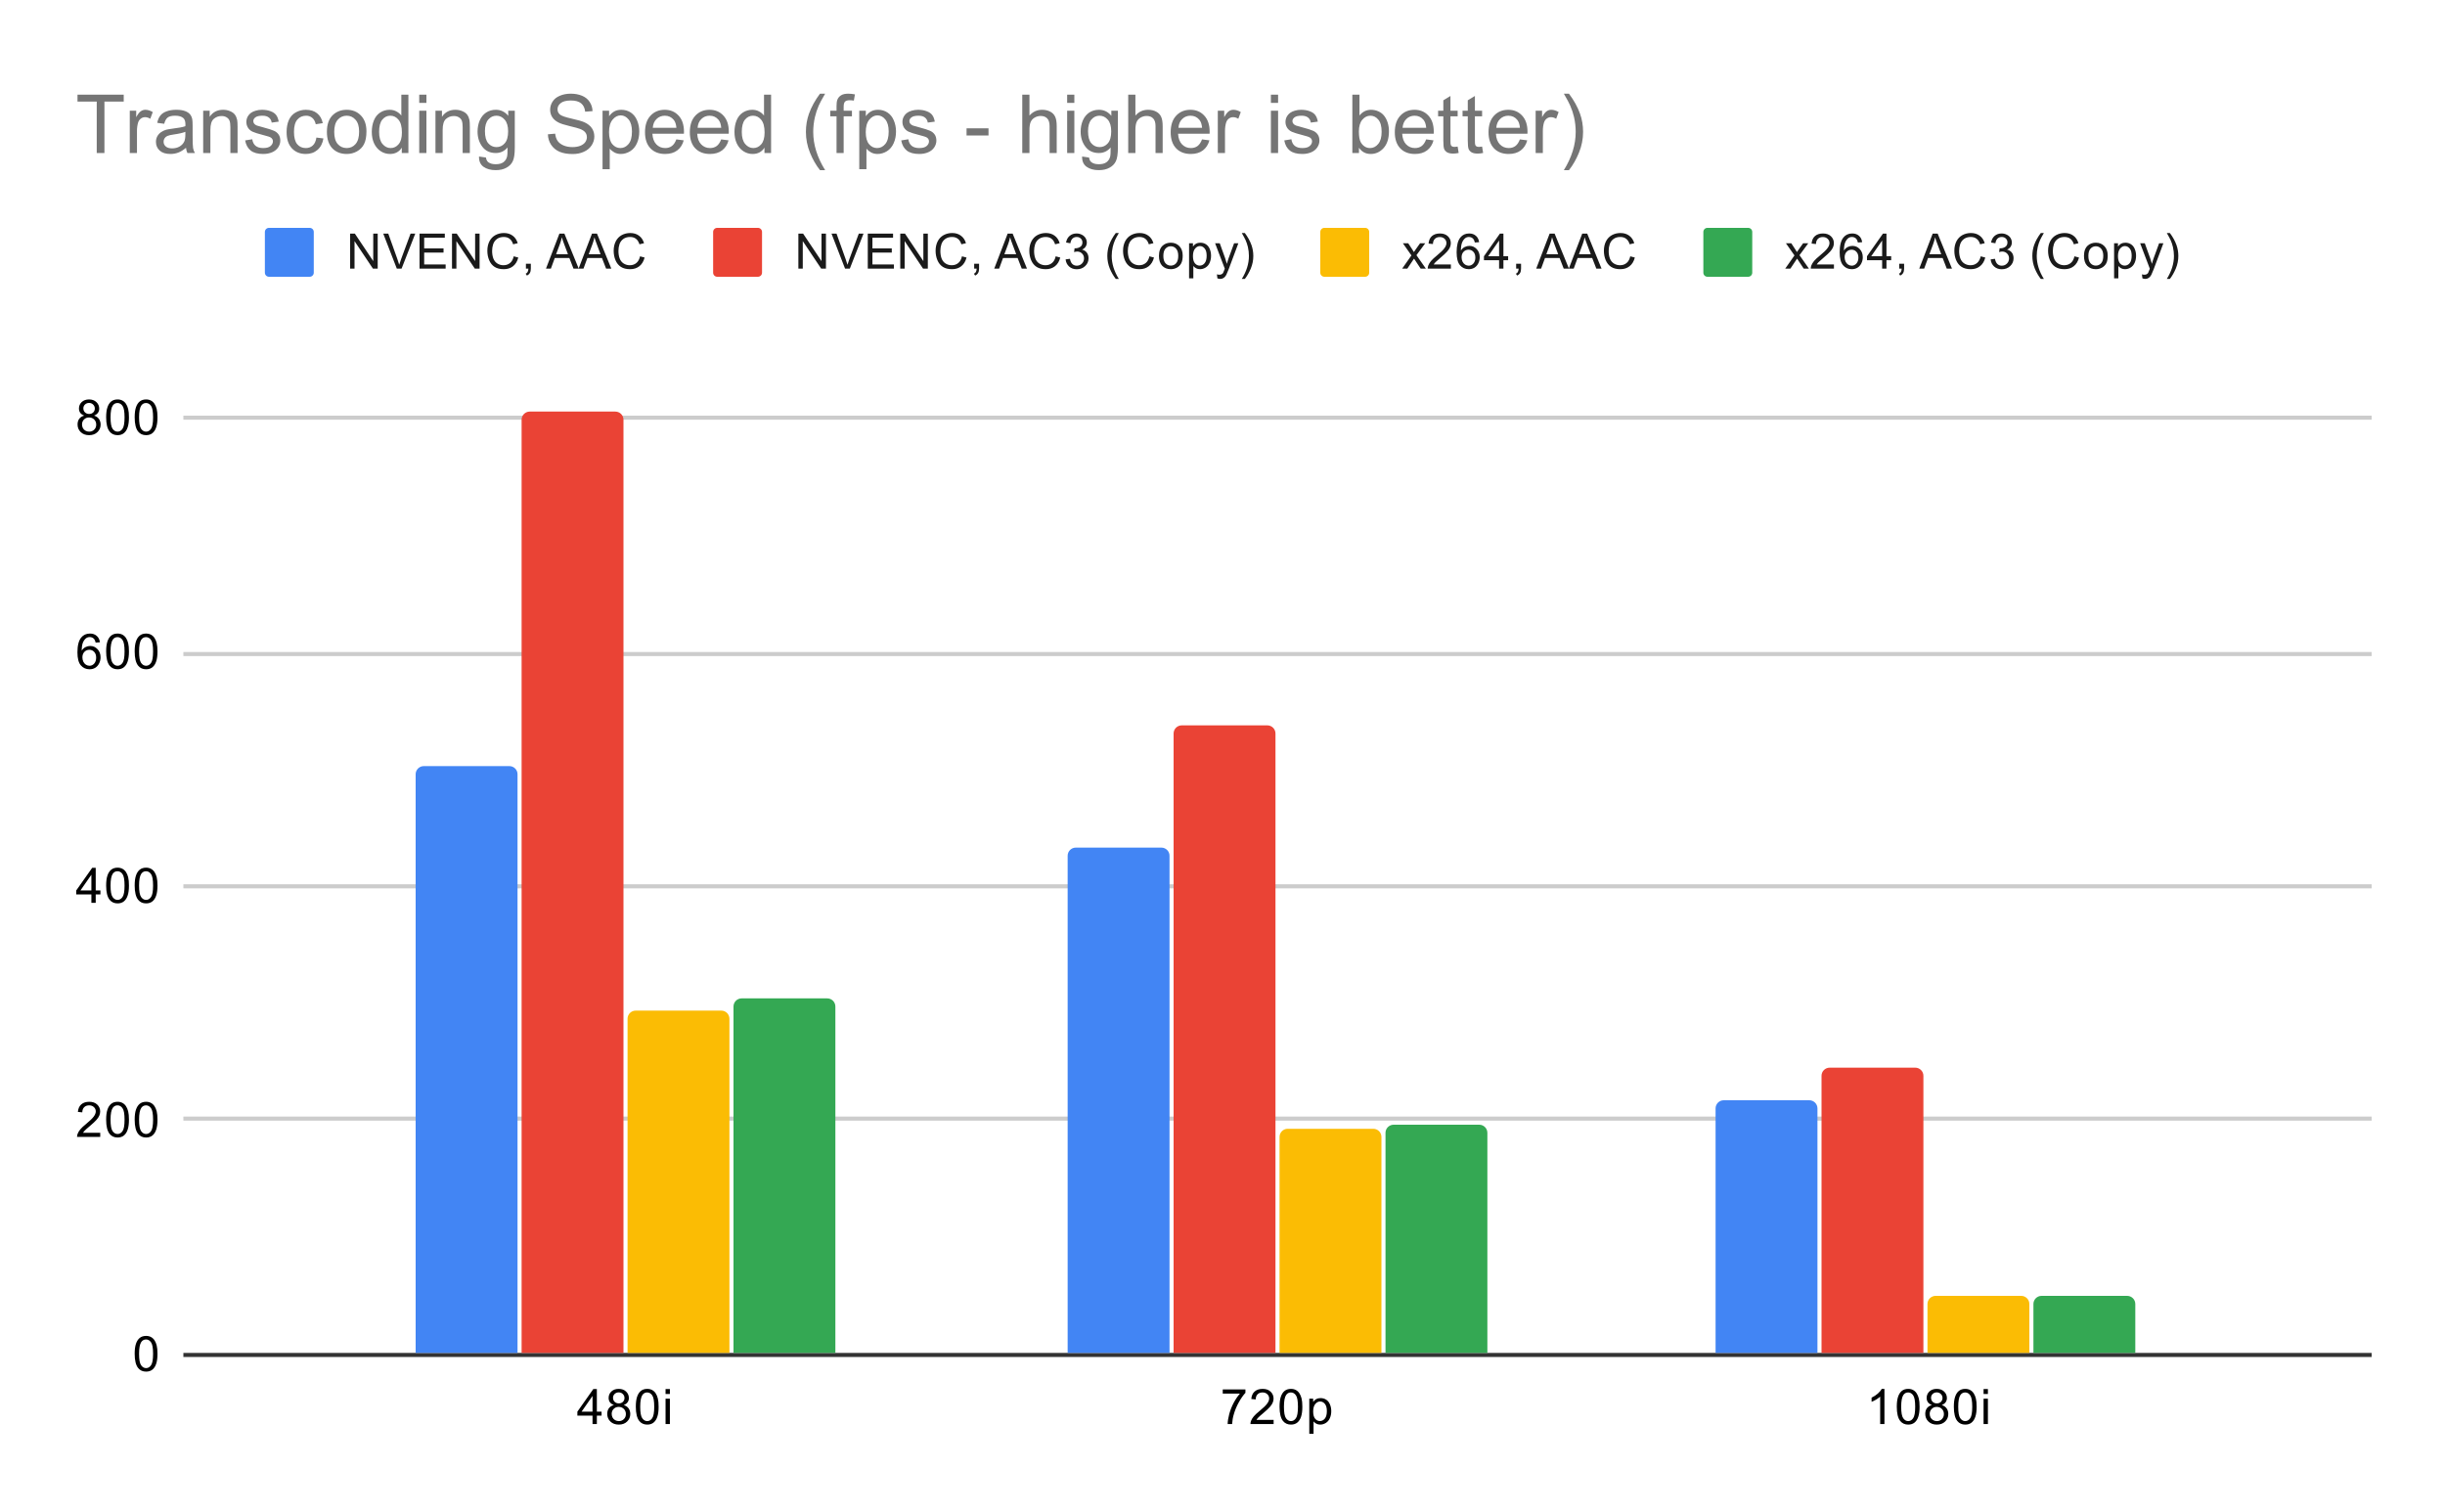 <svg version="1.1" viewBox="0.0 0.0 600.0 371.0" fill="none" stroke="none" stroke-linecap="square" stroke-miterlimit="10" width="600" height="371" xmlns:xlink="http://www.w3.org/1999/xlink" xmlns="http://www.w3.org/2000/svg"><path fill="#ffffff" d="M0 0L600.0 0L600.0 371.0L0 371.0L0 0Z" fill-rule="nonzero"/><path stroke="#333333" stroke-width="1.0" stroke-linecap="butt" d="M45.5 332.5L581.5 332.5" fill-rule="nonzero"/><path stroke="#cccccc" stroke-width="1.0" stroke-linecap="butt" d="M45.5 274.5L581.5 274.5" fill-rule="nonzero"/><path stroke="#cccccc" stroke-width="1.0" stroke-linecap="butt" d="M45.5 217.5L581.5 217.5" fill-rule="nonzero"/><path stroke="#cccccc" stroke-width="1.0" stroke-linecap="butt" d="M45.5 160.5L581.5 160.5" fill-rule="nonzero"/><path stroke="#cccccc" stroke-width="1.0" stroke-linecap="butt" d="M45.5 102.5L581.5 102.5" fill-rule="nonzero"/><clipPath id="id_0"><path d="M45.55 88.283L581.45 88.283L581.45 332.45L45.55 332.45L45.55 88.283Z" clip-rule="nonzero"/></clipPath><path stroke="#000000" stroke-width="0.0" stroke-linecap="butt" stroke-opacity="0.0" clip-path="url(#id_0)" d="M127.0 332.0L102.0 332.0L102.0 190.0C102.0 188.895 102.895 188.0 104.0 188.0L125.0 188.0C126.105 188.0 127.0 188.895 127.0 190.0Z" fill-rule="nonzero"/><path fill="#4285f4" clip-path="url(#id_0)" d="M127.0 332.0L102.0 332.0L102.0 190.0C102.0 188.895 102.895 188.0 104.0 188.0L125.0 188.0C126.105 188.0 127.0 188.895 127.0 190.0Z" fill-rule="nonzero"/><path stroke="#000000" stroke-width="0.0" stroke-linecap="butt" stroke-opacity="0.0" clip-path="url(#id_0)" d="M287.0 332.0L262.0 332.0L262.0 210.0C262.0 208.895 262.895 208.0 264.0 208.0L285.0 208.0C286.105 208.0 287.0 208.895 287.0 210.0Z" fill-rule="nonzero"/><path fill="#4285f4" clip-path="url(#id_0)" d="M287.0 332.0L262.0 332.0L262.0 210.0C262.0 208.895 262.895 208.0 264.0 208.0L285.0 208.0C286.105 208.0 287.0 208.895 287.0 210.0Z" fill-rule="nonzero"/><path stroke="#000000" stroke-width="0.0" stroke-linecap="butt" stroke-opacity="0.0" clip-path="url(#id_0)" d="M446.0 332.0L421.0 332.0L421.0 272.0C421.0 270.895 421.895 270.0 423.0 270.0L444.0 270.0C445.105 270.0 446.0 270.895 446.0 272.0Z" fill-rule="nonzero"/><path fill="#4285f4" clip-path="url(#id_0)" d="M446.0 332.0L421.0 332.0L421.0 272.0C421.0 270.895 421.895 270.0 423.0 270.0L444.0 270.0C445.105 270.0 446.0 270.895 446.0 272.0Z" fill-rule="nonzero"/><path stroke="#000000" stroke-width="0.0" stroke-linecap="butt" stroke-opacity="0.0" clip-path="url(#id_0)" d="M153.0 332.0L128.0 332.0L128.0 103.0C128.0 101.895 128.895 101.0 130.0 101.0L151.0 101.0C152.105 101.0 153.0 101.895 153.0 103.0Z" fill-rule="nonzero"/><path fill="#ea4335" clip-path="url(#id_0)" d="M153.0 332.0L128.0 332.0L128.0 103.0C128.0 101.895 128.895 101.0 130.0 101.0L151.0 101.0C152.105 101.0 153.0 101.895 153.0 103.0Z" fill-rule="nonzero"/><path stroke="#000000" stroke-width="0.0" stroke-linecap="butt" stroke-opacity="0.0" clip-path="url(#id_0)" d="M313.0 332.0L288.0 332.0L288.0 180.0C288.0 178.895 288.895 178.0 290.0 178.0L311.0 178.0C312.105 178.0 313.0 178.895 313.0 180.0Z" fill-rule="nonzero"/><path fill="#ea4335" clip-path="url(#id_0)" d="M313.0 332.0L288.0 332.0L288.0 180.0C288.0 178.895 288.895 178.0 290.0 178.0L311.0 178.0C312.105 178.0 313.0 178.895 313.0 180.0Z" fill-rule="nonzero"/><path stroke="#000000" stroke-width="0.0" stroke-linecap="butt" stroke-opacity="0.0" clip-path="url(#id_0)" d="M472.0 332.0L447.0 332.0L447.0 264.0C447.0 262.895 447.895 262.0 449.0 262.0L470.0 262.0C471.105 262.0 472.0 262.895 472.0 264.0Z" fill-rule="nonzero"/><path fill="#ea4335" clip-path="url(#id_0)" d="M472.0 332.0L447.0 332.0L447.0 264.0C447.0 262.895 447.895 262.0 449.0 262.0L470.0 262.0C471.105 262.0 472.0 262.895 472.0 264.0Z" fill-rule="nonzero"/><path stroke="#000000" stroke-width="0.0" stroke-linecap="butt" stroke-opacity="0.0" clip-path="url(#id_0)" d="M179.0 332.0L154.0 332.0L154.0 250.0C154.0 248.895 154.895 248.0 156.0 248.0L177.0 248.0C178.105 248.0 179.0 248.895 179.0 250.0Z" fill-rule="nonzero"/><path fill="#fbbc04" clip-path="url(#id_0)" d="M179.0 332.0L154.0 332.0L154.0 250.0C154.0 248.895 154.895 248.0 156.0 248.0L177.0 248.0C178.105 248.0 179.0 248.895 179.0 250.0Z" fill-rule="nonzero"/><path stroke="#000000" stroke-width="0.0" stroke-linecap="butt" stroke-opacity="0.0" clip-path="url(#id_0)" d="M339.0 332.0L314.0 332.0L314.0 279.0C314.0 277.895 314.895 277.0 316.0 277.0L337.0 277.0C338.105 277.0 339.0 277.895 339.0 279.0Z" fill-rule="nonzero"/><path fill="#fbbc04" clip-path="url(#id_0)" d="M339.0 332.0L314.0 332.0L314.0 279.0C314.0 277.895 314.895 277.0 316.0 277.0L337.0 277.0C338.105 277.0 339.0 277.895 339.0 279.0Z" fill-rule="nonzero"/><path stroke="#000000" stroke-width="0.0" stroke-linecap="butt" stroke-opacity="0.0" clip-path="url(#id_0)" d="M498.0 332.0L473.0 332.0L473.0 320.0C473.0 318.895 473.895 318.0 475.0 318.0L496.0 318.0C497.105 318.0 498.0 318.895 498.0 320.0Z" fill-rule="nonzero"/><path fill="#fbbc04" clip-path="url(#id_0)" d="M498.0 332.0L473.0 332.0L473.0 320.0C473.0 318.895 473.895 318.0 475.0 318.0L496.0 318.0C497.105 318.0 498.0 318.895 498.0 320.0Z" fill-rule="nonzero"/><path stroke="#000000" stroke-width="0.0" stroke-linecap="butt" stroke-opacity="0.0" clip-path="url(#id_0)" d="M205.0 332.0L180.0 332.0L180.0 247.0C180.0 245.895 180.895 245.0 182.0 245.0L203.0 245.0C204.105 245.0 205.0 245.895 205.0 247.0Z" fill-rule="nonzero"/><path fill="#34a853" clip-path="url(#id_0)" d="M205.0 332.0L180.0 332.0L180.0 247.0C180.0 245.895 180.895 245.0 182.0 245.0L203.0 245.0C204.105 245.0 205.0 245.895 205.0 247.0Z" fill-rule="nonzero"/><path stroke="#000000" stroke-width="0.0" stroke-linecap="butt" stroke-opacity="0.0" clip-path="url(#id_0)" d="M365.0 332.0L340.0 332.0L340.0 278.0C340.0 276.895 340.895 276.0 342.0 276.0L363.0 276.0C364.105 276.0 365.0 276.895 365.0 278.0Z" fill-rule="nonzero"/><path fill="#34a853" clip-path="url(#id_0)" d="M365.0 332.0L340.0 332.0L340.0 278.0C340.0 276.895 340.895 276.0 342.0 276.0L363.0 276.0C364.105 276.0 365.0 276.895 365.0 278.0Z" fill-rule="nonzero"/><path stroke="#000000" stroke-width="0.0" stroke-linecap="butt" stroke-opacity="0.0" clip-path="url(#id_0)" d="M524.0 332.0L499.0 332.0L499.0 320.0C499.0 318.895 499.895 318.0 501.0 318.0L522.0 318.0C523.105 318.0 524.0 318.895 524.0 320.0Z" fill-rule="nonzero"/><path fill="#34a853" clip-path="url(#id_0)" d="M524.0 332.0L499.0 332.0L499.0 320.0C499.0 318.895 499.895 318.0 501.0 318.0L522.0 318.0C523.105 318.0 524.0 318.895 524.0 320.0Z" fill-rule="nonzero"/><path fill="#000000" d="M33.05 332.216Q33.05 330.684 33.362 329.762Q33.675 328.825 34.284 328.325Q34.909 327.825 35.847 327.825Q36.534 327.825 37.05 328.106Q37.581 328.387 37.925 328.919Q38.269 329.434 38.456 330.184Q38.644 330.934 38.644 332.216Q38.644 333.731 38.331 334.653Q38.034 335.575 37.409 336.091Q36.8 336.591 35.847 336.591Q34.612 336.591 33.894 335.7Q33.05 334.637 33.05 332.216ZM34.128 332.216Q34.128 334.325 34.628 335.028Q35.128 335.731 35.847 335.731Q36.581 335.731 37.066 335.028Q37.566 334.325 37.566 332.216Q37.566 330.091 37.066 329.403Q36.581 328.7 35.831 328.7Q35.112 328.7 34.675 329.309Q34.128 330.091 34.128 332.216Z" fill-rule="nonzero"/><path fill="#000000" d="M24.597 277.983L24.597 278.999L18.909 278.999Q18.909 278.624 19.034 278.265Q19.253 277.687 19.722 277.124Q20.206 276.562 21.113 275.827Q22.519 274.671 23.003 273.999Q23.503 273.327 23.503 272.733Q23.503 272.108 23.05 271.687Q22.597 271.249 21.878 271.249Q21.113 271.249 20.659 271.702Q20.206 272.155 20.191 272.968L19.113 272.858Q19.222 271.64 19.941 271.015Q20.675 270.374 21.909 270.374Q23.144 270.374 23.863 271.062Q24.581 271.749 24.581 272.765Q24.581 273.28 24.363 273.78Q24.159 274.265 23.659 274.827Q23.175 275.374 22.05 276.327Q21.097 277.124 20.816 277.421Q20.55 277.702 20.378 277.983L24.597 277.983ZM26.05 274.765Q26.05 273.233 26.363 272.312Q26.675 271.374 27.284 270.874Q27.909 270.374 28.847 270.374Q29.534 270.374 30.05 270.655Q30.581 270.937 30.925 271.468Q31.269 271.983 31.456 272.733Q31.644 273.483 31.644 274.765Q31.644 276.28 31.331 277.202Q31.034 278.124 30.409 278.64Q29.8 279.14 28.847 279.14Q27.613 279.14 26.894 278.249Q26.05 277.187 26.05 274.765ZM27.128 274.765Q27.128 276.874 27.628 277.577Q28.128 278.28 28.847 278.28Q29.581 278.28 30.066 277.577Q30.566 276.874 30.566 274.765Q30.566 272.64 30.066 271.952Q29.581 271.249 28.831 271.249Q28.113 271.249 27.675 271.858Q27.128 272.64 27.128 274.765ZM33.05 274.765Q33.05 273.233 33.362 272.312Q33.675 271.374 34.284 270.874Q34.909 270.374 35.847 270.374Q36.534 270.374 37.05 270.655Q37.581 270.937 37.925 271.468Q38.269 271.983 38.456 272.733Q38.644 273.483 38.644 274.765Q38.644 276.28 38.331 277.202Q38.034 278.124 37.409 278.64Q36.8 279.14 35.847 279.14Q34.612 279.14 33.894 278.249Q33.05 277.187 33.05 274.765ZM34.128 274.765Q34.128 276.874 34.628 277.577Q35.128 278.28 35.847 278.28Q36.581 278.28 37.066 277.577Q37.566 276.874 37.566 274.765Q37.566 272.64 37.066 271.952Q36.581 271.249 35.831 271.249Q35.112 271.249 34.675 271.858Q34.128 272.64 34.128 274.765Z" fill-rule="nonzero"/><path fill="#000000" d="M22.425 221.548L22.425 219.486L18.706 219.486L18.706 218.517L22.628 212.954L23.488 212.954L23.488 218.517L24.644 218.517L24.644 219.486L23.488 219.486L23.488 221.548L22.425 221.548ZM22.425 218.517L22.425 214.657L19.738 218.517L22.425 218.517ZM26.05 217.314Q26.05 215.782 26.363 214.861Q26.675 213.923 27.284 213.423Q27.909 212.923 28.847 212.923Q29.534 212.923 30.05 213.204Q30.581 213.486 30.925 214.017Q31.269 214.532 31.456 215.282Q31.644 216.032 31.644 217.314Q31.644 218.829 31.331 219.751Q31.034 220.673 30.409 221.189Q29.8 221.689 28.847 221.689Q27.613 221.689 26.894 220.798Q26.05 219.736 26.05 217.314ZM27.128 217.314Q27.128 219.423 27.628 220.126Q28.128 220.829 28.847 220.829Q29.581 220.829 30.066 220.126Q30.566 219.423 30.566 217.314Q30.566 215.189 30.066 214.501Q29.581 213.798 28.831 213.798Q28.113 213.798 27.675 214.407Q27.128 215.189 27.128 217.314ZM33.05 217.314Q33.05 215.782 33.362 214.861Q33.675 213.923 34.284 213.423Q34.909 212.923 35.847 212.923Q36.534 212.923 37.05 213.204Q37.581 213.486 37.925 214.017Q38.269 214.532 38.456 215.282Q38.644 216.032 38.644 217.314Q38.644 218.829 38.331 219.751Q38.034 220.673 37.409 221.189Q36.8 221.689 35.847 221.689Q34.612 221.689 33.894 220.798Q33.05 219.736 33.05 217.314ZM34.128 217.314Q34.128 219.423 34.628 220.126Q35.128 220.829 35.847 220.829Q36.581 220.829 37.066 220.126Q37.566 219.423 37.566 217.314Q37.566 215.189 37.066 214.501Q36.581 213.798 35.831 213.798Q35.112 213.798 34.675 214.407Q34.128 215.189 34.128 217.314Z" fill-rule="nonzero"/><path fill="#000000" d="M24.519 157.613L23.472 157.691Q23.331 157.066 23.081 156.785Q22.644 156.331 22.019 156.331Q21.519 156.331 21.128 156.613Q20.644 156.988 20.347 157.691Q20.066 158.378 20.05 159.66Q20.425 159.081 20.972 158.8Q21.534 158.519 22.144 158.519Q23.191 158.519 23.925 159.3Q24.675 160.081 24.675 161.3Q24.675 162.113 24.316 162.816Q23.972 163.503 23.363 163.878Q22.753 164.238 21.988 164.238Q20.659 164.238 19.831 163.269Q19.003 162.3 19.003 160.081Q19.003 157.581 19.925 156.456Q20.722 155.472 22.081 155.472Q23.097 155.472 23.738 156.05Q24.394 156.613 24.519 157.613ZM20.222 161.316Q20.222 161.863 20.441 162.363Q20.675 162.847 21.081 163.113Q21.503 163.378 21.972 163.378Q22.628 163.378 23.113 162.847Q23.597 162.3 23.597 161.378Q23.597 160.488 23.113 159.972Q22.644 159.456 21.925 159.456Q21.206 159.456 20.706 159.972Q20.222 160.488 20.222 161.316ZM26.05 159.863Q26.05 158.331 26.363 157.41Q26.675 156.472 27.284 155.972Q27.909 155.472 28.847 155.472Q29.534 155.472 30.05 155.753Q30.581 156.035 30.925 156.566Q31.269 157.081 31.456 157.831Q31.644 158.581 31.644 159.863Q31.644 161.378 31.331 162.3Q31.034 163.222 30.409 163.738Q29.8 164.238 28.847 164.238Q27.613 164.238 26.894 163.347Q26.05 162.285 26.05 159.863ZM27.128 159.863Q27.128 161.972 27.628 162.675Q28.128 163.378 28.847 163.378Q29.581 163.378 30.066 162.675Q30.566 161.972 30.566 159.863Q30.566 157.738 30.066 157.05Q29.581 156.347 28.831 156.347Q28.113 156.347 27.675 156.956Q27.128 157.738 27.128 159.863ZM33.05 159.863Q33.05 158.331 33.362 157.41Q33.675 156.472 34.284 155.972Q34.909 155.472 35.847 155.472Q36.534 155.472 37.05 155.753Q37.581 156.035 37.925 156.566Q38.269 157.081 38.456 157.831Q38.644 158.581 38.644 159.863Q38.644 161.378 38.331 162.3Q38.034 163.222 37.409 163.738Q36.8 164.238 35.847 164.238Q34.612 164.238 33.894 163.347Q33.05 162.285 33.05 159.863ZM34.128 159.863Q34.128 161.972 34.628 162.675Q35.128 163.378 35.847 163.378Q36.581 163.378 37.066 162.675Q37.566 161.972 37.566 159.863Q37.566 157.738 37.066 157.05Q36.581 156.347 35.831 156.347Q35.112 156.347 34.675 156.956Q34.128 157.738 34.128 159.863Z" fill-rule="nonzero"/><path fill="#000000" d="M20.675 101.99Q20.019 101.74 19.691 101.302Q19.378 100.849 19.378 100.24Q19.378 99.302 20.05 98.662Q20.738 98.021 21.847 98.021Q22.972 98.021 23.659 98.677Q24.347 99.334 24.347 100.271Q24.347 100.865 24.034 101.302Q23.722 101.74 23.081 101.99Q23.878 102.24 24.284 102.818Q24.691 103.396 24.691 104.193Q24.691 105.287 23.909 106.037Q23.144 106.787 21.863 106.787Q20.597 106.787 19.816 106.037Q19.034 105.287 19.034 104.162Q19.034 103.318 19.456 102.755Q19.894 102.193 20.675 101.99ZM20.456 100.193Q20.456 100.802 20.847 101.193Q21.253 101.584 21.878 101.584Q22.488 101.584 22.878 101.209Q23.269 100.818 23.269 100.255Q23.269 99.677 22.863 99.287Q22.456 98.88 21.863 98.88Q21.253 98.88 20.847 99.271Q20.456 99.662 20.456 100.193ZM20.128 104.162Q20.128 104.615 20.331 105.037Q20.55 105.459 20.972 105.693Q21.394 105.927 21.878 105.927Q22.628 105.927 23.113 105.443Q23.613 104.959 23.613 104.209Q23.613 103.443 23.113 102.943Q22.613 102.443 21.847 102.443Q21.097 102.443 20.613 102.943Q20.128 103.427 20.128 104.162ZM26.05 102.412Q26.05 100.88 26.363 99.959Q26.675 99.021 27.284 98.521Q27.909 98.021 28.847 98.021Q29.534 98.021 30.05 98.302Q30.581 98.584 30.925 99.115Q31.269 99.63 31.456 100.38Q31.644 101.13 31.644 102.412Q31.644 103.927 31.331 104.849Q31.034 105.771 30.409 106.287Q29.8 106.787 28.847 106.787Q27.613 106.787 26.894 105.896Q26.05 104.834 26.05 102.412ZM27.128 102.412Q27.128 104.521 27.628 105.224Q28.128 105.927 28.847 105.927Q29.581 105.927 30.066 105.224Q30.566 104.521 30.566 102.412Q30.566 100.287 30.066 99.599Q29.581 98.896 28.831 98.896Q28.113 98.896 27.675 99.505Q27.128 100.287 27.128 102.412ZM33.05 102.412Q33.05 100.88 33.362 99.959Q33.675 99.021 34.284 98.521Q34.909 98.021 35.847 98.021Q36.534 98.021 37.05 98.302Q37.581 98.584 37.925 99.115Q38.269 99.63 38.456 100.38Q38.644 101.13 38.644 102.412Q38.644 103.927 38.331 104.849Q38.034 105.771 37.409 106.287Q36.8 106.787 35.847 106.787Q34.612 106.787 33.894 105.896Q33.05 104.834 33.05 102.412ZM34.128 102.412Q34.128 104.521 34.628 105.224Q35.128 105.927 35.847 105.927Q36.581 105.927 37.066 105.224Q37.566 104.521 37.566 102.412Q37.566 100.287 37.066 99.599Q36.581 98.896 35.831 98.896Q35.112 98.896 34.675 99.505Q34.128 100.287 34.128 102.412Z" fill-rule="nonzero"/><path fill="#000000" d="M145.405 349.45L145.405 347.387L141.686 347.387L141.686 346.419L145.608 340.856L146.467 340.856L146.467 346.419L147.624 346.419L147.624 347.387L146.467 347.387L146.467 349.45L145.405 349.45ZM145.405 346.419L145.405 342.559L142.717 346.419L145.405 346.419ZM150.655 344.794Q149.999 344.544 149.67 344.106Q149.358 343.653 149.358 343.044Q149.358 342.106 150.03 341.466Q150.717 340.825 151.827 340.825Q152.952 340.825 153.639 341.481Q154.327 342.137 154.327 343.075Q154.327 343.669 154.014 344.106Q153.702 344.544 153.061 344.794Q153.858 345.044 154.264 345.622Q154.67 346.2 154.67 346.997Q154.67 348.091 153.889 348.841Q153.124 349.591 151.842 349.591Q150.577 349.591 149.795 348.841Q149.014 348.091 149.014 346.966Q149.014 346.122 149.436 345.559Q149.874 344.997 150.655 344.794ZM150.436 342.997Q150.436 343.606 150.827 343.997Q151.233 344.387 151.858 344.387Q152.467 344.387 152.858 344.012Q153.249 343.622 153.249 343.059Q153.249 342.481 152.842 342.091Q152.436 341.684 151.842 341.684Q151.233 341.684 150.827 342.075Q150.436 342.466 150.436 342.997ZM150.108 346.966Q150.108 347.419 150.311 347.841Q150.53 348.262 150.952 348.497Q151.374 348.731 151.858 348.731Q152.608 348.731 153.092 348.247Q153.592 347.762 153.592 347.012Q153.592 346.247 153.092 345.747Q152.592 345.247 151.827 345.247Q151.077 345.247 150.592 345.747Q150.108 346.231 150.108 346.966ZM156.03 345.216Q156.03 343.684 156.342 342.762Q156.655 341.825 157.264 341.325Q157.889 340.825 158.827 340.825Q159.514 340.825 160.03 341.106Q160.561 341.387 160.905 341.919Q161.249 342.434 161.436 343.184Q161.624 343.934 161.624 345.216Q161.624 346.731 161.311 347.653Q161.014 348.575 160.389 349.091Q159.78 349.591 158.827 349.591Q157.592 349.591 156.874 348.7Q156.03 347.637 156.03 345.216ZM157.108 345.216Q157.108 347.325 157.608 348.028Q158.108 348.731 158.827 348.731Q159.561 348.731 160.045 348.028Q160.545 347.325 160.545 345.216Q160.545 343.091 160.045 342.403Q159.561 341.7 158.811 341.7Q158.092 341.7 157.655 342.309Q157.108 343.091 157.108 345.216ZM163.327 342.075L163.327 340.856L164.389 340.856L164.389 342.075L163.327 342.075ZM163.327 349.45L163.327 343.231L164.389 343.231L164.389 349.45L163.327 349.45Z" fill-rule="nonzero"/><path fill="#000000" d="M300.062 341.981L300.062 340.966L305.625 340.966L305.625 341.794Q304.812 342.669 304.0 344.122Q303.203 345.559 302.766 347.091Q302.438 348.169 302.359 349.45L301.266 349.45Q301.281 348.434 301.656 346.997Q302.047 345.559 302.75 344.231Q303.469 342.903 304.281 341.981L300.062 341.981ZM312.547 348.434L312.547 349.45L306.859 349.45Q306.859 349.075 306.984 348.716Q307.203 348.137 307.672 347.575Q308.156 347.012 309.062 346.278Q310.469 345.122 310.953 344.45Q311.453 343.778 311.453 343.184Q311.453 342.559 311.0 342.137Q310.547 341.7 309.828 341.7Q309.062 341.7 308.609 342.153Q308.156 342.606 308.141 343.419L307.062 343.309Q307.172 342.091 307.891 341.466Q308.625 340.825 309.859 340.825Q311.094 340.825 311.812 341.512Q312.531 342.2 312.531 343.216Q312.531 343.731 312.312 344.231Q312.109 344.716 311.609 345.278Q311.125 345.825 310.0 346.778Q309.047 347.575 308.766 347.872Q308.5 348.153 308.328 348.434L312.547 348.434ZM314.0 345.216Q314.0 343.684 314.312 342.762Q314.625 341.825 315.234 341.325Q315.859 340.825 316.797 340.825Q317.484 340.825 318.0 341.106Q318.531 341.387 318.875 341.919Q319.219 342.434 319.406 343.184Q319.594 343.934 319.594 345.216Q319.594 346.731 319.281 347.653Q318.984 348.575 318.359 349.091Q317.75 349.591 316.797 349.591Q315.562 349.591 314.844 348.7Q314.0 347.637 314.0 345.216ZM315.078 345.216Q315.078 347.325 315.578 348.028Q316.078 348.731 316.797 348.731Q317.531 348.731 318.016 348.028Q318.516 347.325 318.516 345.216Q318.516 343.091 318.016 342.403Q317.531 341.7 316.781 341.7Q316.062 341.7 315.625 342.309Q315.078 343.091 315.078 345.216ZM321.297 351.841L321.297 343.231L322.25 343.231L322.25 344.028Q322.594 343.559 323.016 343.325Q323.453 343.091 324.062 343.091Q324.859 343.091 325.469 343.497Q326.078 343.903 326.375 344.653Q326.688 345.403 326.688 346.294Q326.688 347.247 326.344 348.012Q326.016 348.778 325.359 349.184Q324.703 349.591 323.984 349.591Q323.453 349.591 323.031 349.372Q322.609 349.137 322.344 348.809L322.344 351.841L321.297 351.841ZM322.25 346.372Q322.25 347.575 322.734 348.153Q323.219 348.716 323.906 348.716Q324.609 348.716 325.109 348.122Q325.609 347.528 325.609 346.278Q325.609 345.091 325.125 344.512Q324.641 343.919 323.953 343.919Q323.281 343.919 322.766 344.544Q322.25 345.169 322.25 346.372Z" fill-rule="nonzero"/><path fill="#000000" d="M462.439 349.45L461.392 349.45L461.392 342.731Q461.001 343.091 460.376 343.466Q459.767 343.825 459.283 343.997L459.283 342.981Q460.158 342.559 460.814 341.981Q461.486 341.387 461.767 340.825L462.439 340.825L462.439 349.45ZM465.47 345.216Q465.47 343.684 465.783 342.762Q466.095 341.825 466.705 341.325Q467.33 340.825 468.267 340.825Q468.955 340.825 469.47 341.106Q470.001 341.387 470.345 341.919Q470.689 342.434 470.876 343.184Q471.064 343.934 471.064 345.216Q471.064 346.731 470.751 347.653Q470.455 348.575 469.83 349.091Q469.22 349.591 468.267 349.591Q467.033 349.591 466.314 348.7Q465.47 347.637 465.47 345.216ZM466.548 345.216Q466.548 347.325 467.048 348.028Q467.548 348.731 468.267 348.731Q469.001 348.731 469.486 348.028Q469.986 347.325 469.986 345.216Q469.986 343.091 469.486 342.403Q469.001 341.7 468.251 341.7Q467.533 341.7 467.095 342.309Q466.548 343.091 466.548 345.216ZM474.095 344.794Q473.439 344.544 473.111 344.106Q472.798 343.653 472.798 343.044Q472.798 342.106 473.47 341.466Q474.158 340.825 475.267 340.825Q476.392 340.825 477.08 341.481Q477.767 342.137 477.767 343.075Q477.767 343.669 477.455 344.106Q477.142 344.544 476.501 344.794Q477.298 345.044 477.705 345.622Q478.111 346.2 478.111 346.997Q478.111 348.091 477.33 348.841Q476.564 349.591 475.283 349.591Q474.017 349.591 473.236 348.841Q472.455 348.091 472.455 346.966Q472.455 346.122 472.876 345.559Q473.314 344.997 474.095 344.794ZM473.876 342.997Q473.876 343.606 474.267 343.997Q474.673 344.387 475.298 344.387Q475.908 344.387 476.298 344.012Q476.689 343.622 476.689 343.059Q476.689 342.481 476.283 342.091Q475.876 341.684 475.283 341.684Q474.673 341.684 474.267 342.075Q473.876 342.466 473.876 342.997ZM473.548 346.966Q473.548 347.419 473.751 347.841Q473.97 348.262 474.392 348.497Q474.814 348.731 475.298 348.731Q476.048 348.731 476.533 348.247Q477.033 347.762 477.033 347.012Q477.033 346.247 476.533 345.747Q476.033 345.247 475.267 345.247Q474.517 345.247 474.033 345.747Q473.548 346.231 473.548 346.966ZM479.47 345.216Q479.47 343.684 479.783 342.762Q480.095 341.825 480.705 341.325Q481.33 340.825 482.267 340.825Q482.955 340.825 483.47 341.106Q484.001 341.387 484.345 341.919Q484.689 342.434 484.876 343.184Q485.064 343.934 485.064 345.216Q485.064 346.731 484.751 347.653Q484.455 348.575 483.83 349.091Q483.22 349.591 482.267 349.591Q481.033 349.591 480.314 348.7Q479.47 347.637 479.47 345.216ZM480.548 345.216Q480.548 347.325 481.048 348.028Q481.548 348.731 482.267 348.731Q483.001 348.731 483.486 348.028Q483.986 347.325 483.986 345.216Q483.986 343.091 483.486 342.403Q483.001 341.7 482.251 341.7Q481.533 341.7 481.095 342.309Q480.548 343.091 480.548 345.216ZM486.767 342.075L486.767 340.856L487.83 340.856L487.83 342.075L486.767 342.075ZM486.767 349.45L486.767 343.231L487.83 343.231L487.83 349.45L486.767 349.45Z" fill-rule="nonzero"/><path fill="#4285f4" d="M65.0 56.917C65.0 56.364 65.448 55.917 66.0 55.917L76.0 55.917C76.552 55.917 77.0 56.364 77.0 56.917L77.0 66.917C77.0 67.469 76.552 67.917 76.0 67.917L66.0 67.917C65.448 67.917 65.0 67.469 65.0 66.917Z" fill-rule="nonzero"/><path fill="#1a1a1a" d="M85.922 65.917L85.922 57.323L87.078 57.323L91.594 64.073L91.594 57.323L92.688 57.323L92.688 65.917L91.516 65.917L87.0 59.167L87.0 65.917L85.922 65.917ZM97.375 65.917L94.047 57.323L95.281 57.323L97.516 63.573Q97.781 64.323 97.969 64.979Q98.172 64.276 98.438 63.573L100.75 57.323L101.906 57.323L98.547 65.917L97.375 65.917ZM102.953 65.917L102.953 57.323L109.156 57.323L109.156 58.339L104.094 58.339L104.094 60.964L108.844 60.964L108.844 61.979L104.094 61.979L104.094 64.901L109.359 64.901L109.359 65.917L102.953 65.917ZM110.922 65.917L110.922 57.323L112.078 57.323L116.594 64.073L116.594 57.323L117.688 57.323L117.688 65.917L116.516 65.917L112.0 59.167L112.0 65.917L110.922 65.917ZM126.062 62.901L127.188 63.198Q126.828 64.589 125.906 65.323Q124.984 66.057 123.641 66.057Q122.25 66.057 121.375 65.495Q120.5 64.932 120.047 63.87Q119.594 62.792 119.594 61.557Q119.594 60.214 120.109 59.214Q120.625 58.214 121.562 57.698Q122.516 57.182 123.656 57.182Q124.938 57.182 125.812 57.839Q126.703 58.495 127.047 59.682L125.922 59.948Q125.625 59.01 125.047 58.589Q124.484 58.151 123.625 58.151Q122.641 58.151 121.969 58.635Q121.312 59.104 121.031 59.901Q120.766 60.698 120.766 61.557Q120.766 62.651 121.078 63.464Q121.406 64.276 122.078 64.682Q122.75 65.089 123.547 65.089Q124.5 65.089 125.156 64.542Q125.828 63.995 126.062 62.901ZM129.062 65.917L129.062 64.714L130.266 64.714L130.266 65.917Q130.266 66.573 130.031 66.979Q129.797 67.401 129.297 67.62L129.0 67.167Q129.328 67.026 129.484 66.729Q129.641 66.448 129.672 65.917L129.062 65.917ZM133.984 65.917L137.281 57.323L138.5 57.323L142.016 65.917L140.734 65.917L139.719 63.307L136.141 63.307L135.188 65.917L133.984 65.917ZM136.469 62.385L139.375 62.385L138.484 60.01Q138.062 58.932 137.875 58.229Q137.703 59.057 137.406 59.87L136.469 62.385ZM141.984 65.917L145.281 57.323L146.5 57.323L150.016 65.917L148.734 65.917L147.719 63.307L144.141 63.307L143.188 65.917L141.984 65.917ZM144.469 62.385L147.375 62.385L146.484 60.01Q146.062 58.932 145.875 58.229Q145.703 59.057 145.406 59.87L144.469 62.385ZM157.062 62.901L158.188 63.198Q157.828 64.589 156.906 65.323Q155.984 66.057 154.641 66.057Q153.25 66.057 152.375 65.495Q151.5 64.932 151.047 63.87Q150.594 62.792 150.594 61.557Q150.594 60.214 151.109 59.214Q151.625 58.214 152.562 57.698Q153.516 57.182 154.656 57.182Q155.938 57.182 156.812 57.839Q157.703 58.495 158.047 59.682L156.922 59.948Q156.625 59.01 156.047 58.589Q155.484 58.151 154.625 58.151Q153.641 58.151 152.969 58.635Q152.312 59.104 152.031 59.901Q151.766 60.698 151.766 61.557Q151.766 62.651 152.078 63.464Q152.406 64.276 153.078 64.682Q153.75 65.089 154.547 65.089Q155.5 65.089 156.156 64.542Q156.828 63.995 157.062 62.901Z" fill-rule="nonzero"/><path fill="#ea4335" d="M175.0 56.917C175.0 56.364 175.448 55.917 176.0 55.917L186.0 55.917C186.552 55.917 187.0 56.364 187.0 56.917L187.0 66.917C187.0 67.469 186.552 67.917 186.0 67.917L176.0 67.917C175.448 67.917 175.0 67.469 175.0 66.917Z" fill-rule="nonzero"/><path fill="#1a1a1a" d="M195.922 65.917L195.922 57.323L197.078 57.323L201.594 64.073L201.594 57.323L202.688 57.323L202.688 65.917L201.516 65.917L197.0 59.167L197.0 65.917L195.922 65.917ZM207.375 65.917L204.047 57.323L205.281 57.323L207.516 63.573Q207.781 64.323 207.969 64.979Q208.172 64.276 208.438 63.573L210.75 57.323L211.906 57.323L208.547 65.917L207.375 65.917ZM212.953 65.917L212.953 57.323L219.156 57.323L219.156 58.339L214.094 58.339L214.094 60.964L218.844 60.964L218.844 61.979L214.094 61.979L214.094 64.901L219.359 64.901L219.359 65.917L212.953 65.917ZM220.922 65.917L220.922 57.323L222.078 57.323L226.594 64.073L226.594 57.323L227.688 57.323L227.688 65.917L226.516 65.917L222.0 59.167L222.0 65.917L220.922 65.917ZM236.062 62.901L237.188 63.198Q236.828 64.589 235.906 65.323Q234.984 66.057 233.641 66.057Q232.25 66.057 231.375 65.495Q230.5 64.932 230.047 63.87Q229.594 62.792 229.594 61.557Q229.594 60.214 230.109 59.214Q230.625 58.214 231.562 57.698Q232.516 57.182 233.656 57.182Q234.938 57.182 235.812 57.839Q236.703 58.495 237.047 59.682L235.922 59.948Q235.625 59.01 235.047 58.589Q234.484 58.151 233.625 58.151Q232.641 58.151 231.969 58.635Q231.312 59.104 231.031 59.901Q230.766 60.698 230.766 61.557Q230.766 62.651 231.078 63.464Q231.406 64.276 232.078 64.682Q232.75 65.089 233.547 65.089Q234.5 65.089 235.156 64.542Q235.828 63.995 236.062 62.901ZM239.062 65.917L239.062 64.714L240.266 64.714L240.266 65.917Q240.266 66.573 240.031 66.979Q239.797 67.401 239.297 67.62L239.0 67.167Q239.328 67.026 239.484 66.729Q239.641 66.448 239.672 65.917L239.062 65.917ZM243.984 65.917L247.281 57.323L248.5 57.323L252.016 65.917L250.734 65.917L249.719 63.307L246.141 63.307L245.188 65.917L243.984 65.917ZM246.469 62.385L249.375 62.385L248.484 60.01Q248.062 58.932 247.875 58.229Q247.703 59.057 247.406 59.87L246.469 62.385ZM259.062 62.901L260.188 63.198Q259.828 64.589 258.906 65.323Q257.984 66.057 256.641 66.057Q255.25 66.057 254.375 65.495Q253.5 64.932 253.047 63.87Q252.594 62.792 252.594 61.557Q252.594 60.214 253.109 59.214Q253.625 58.214 254.562 57.698Q255.516 57.182 256.656 57.182Q257.938 57.182 258.812 57.839Q259.703 58.495 260.047 59.682L258.922 59.948Q258.625 59.01 258.047 58.589Q257.484 58.151 256.625 58.151Q255.641 58.151 254.969 58.635Q254.312 59.104 254.031 59.901Q253.766 60.698 253.766 61.557Q253.766 62.651 254.078 63.464Q254.406 64.276 255.078 64.682Q255.75 65.089 256.547 65.089Q257.5 65.089 258.156 64.542Q258.828 63.995 259.062 62.901ZM261.5 63.651L262.562 63.51Q262.734 64.401 263.172 64.807Q263.609 65.198 264.234 65.198Q264.984 65.198 265.5 64.682Q266.016 64.167 266.016 63.401Q266.016 62.682 265.531 62.214Q265.062 61.729 264.328 61.729Q264.031 61.729 263.578 61.854L263.703 60.917Q263.812 60.932 263.875 60.932Q264.547 60.932 265.078 60.589Q265.625 60.229 265.625 59.495Q265.625 58.917 265.234 58.542Q264.844 58.151 264.219 58.151Q263.609 58.151 263.188 58.542Q262.781 58.932 262.672 59.698L261.609 59.51Q261.797 58.464 262.484 57.885Q263.172 57.292 264.188 57.292Q264.891 57.292 265.484 57.604Q266.078 57.901 266.391 58.417Q266.703 58.932 266.703 59.526Q266.703 60.073 266.406 60.542Q266.109 60.995 265.531 61.26Q266.281 61.432 266.703 61.995Q267.125 62.542 267.125 63.385Q267.125 64.51 266.297 65.292Q265.484 66.073 264.234 66.073Q263.109 66.073 262.359 65.401Q261.609 64.714 261.5 63.651ZM273.812 68.448Q272.938 67.339 272.328 65.87Q271.734 64.385 271.734 62.807Q271.734 61.417 272.172 60.135Q272.703 58.651 273.812 57.182L274.562 57.182Q273.859 58.401 273.625 58.917Q273.266 59.729 273.062 60.604Q272.812 61.698 272.812 62.807Q272.812 65.635 274.562 68.448L273.812 68.448ZM282.062 62.901L283.188 63.198Q282.828 64.589 281.906 65.323Q280.984 66.057 279.641 66.057Q278.25 66.057 277.375 65.495Q276.5 64.932 276.047 63.87Q275.594 62.792 275.594 61.557Q275.594 60.214 276.109 59.214Q276.625 58.214 277.562 57.698Q278.516 57.182 279.656 57.182Q280.938 57.182 281.812 57.839Q282.703 58.495 283.047 59.682L281.922 59.948Q281.625 59.01 281.047 58.589Q280.484 58.151 279.625 58.151Q278.641 58.151 277.969 58.635Q277.312 59.104 277.031 59.901Q276.766 60.698 276.766 61.557Q276.766 62.651 277.078 63.464Q277.406 64.276 278.078 64.682Q278.75 65.089 279.547 65.089Q280.5 65.089 281.156 64.542Q281.828 63.995 282.062 62.901ZM284.406 62.807Q284.406 61.073 285.359 60.245Q286.156 59.557 287.312 59.557Q288.594 59.557 289.406 60.401Q290.234 61.229 290.234 62.714Q290.234 63.917 289.875 64.604Q289.516 65.292 288.812 65.682Q288.125 66.057 287.312 66.057Q286.016 66.057 285.203 65.229Q284.406 64.385 284.406 62.807ZM285.484 62.807Q285.484 63.995 286.0 64.589Q286.531 65.182 287.312 65.182Q288.109 65.182 288.625 64.589Q289.141 63.995 289.141 62.776Q289.141 61.62 288.609 61.026Q288.094 60.432 287.312 60.432Q286.531 60.432 286.0 61.026Q285.484 61.604 285.484 62.807ZM291.797 68.307L291.797 59.698L292.75 59.698L292.75 60.495Q293.094 60.026 293.516 59.792Q293.953 59.557 294.562 59.557Q295.359 59.557 295.969 59.964Q296.578 60.37 296.875 61.12Q297.188 61.87 297.188 62.76Q297.188 63.714 296.844 64.479Q296.516 65.245 295.859 65.651Q295.203 66.057 294.484 66.057Q293.953 66.057 293.531 65.839Q293.109 65.604 292.844 65.276L292.844 68.307L291.797 68.307ZM292.75 62.839Q292.75 64.042 293.234 64.62Q293.719 65.182 294.406 65.182Q295.109 65.182 295.609 64.589Q296.109 63.995 296.109 62.745Q296.109 61.557 295.625 60.979Q295.141 60.385 294.453 60.385Q293.781 60.385 293.266 61.01Q292.75 61.635 292.75 62.839ZM298.75 68.307L298.625 67.323Q298.969 67.417 299.234 67.417Q299.578 67.417 299.781 67.292Q300.0 67.182 300.141 66.979Q300.234 66.807 300.469 66.182Q300.484 66.104 300.562 65.932L298.188 59.698L299.328 59.698L300.625 63.292Q300.875 63.979 301.078 64.745Q301.266 64.01 301.516 63.323L302.844 59.698L303.891 59.698L301.531 66.026Q301.141 67.042 300.938 67.432Q300.656 67.964 300.281 68.198Q299.922 68.448 299.422 68.448Q299.125 68.448 298.75 68.307ZM305.484 68.448L304.734 68.448Q306.484 65.635 306.484 62.807Q306.484 61.714 306.234 60.62Q306.031 59.745 305.672 58.932Q305.438 58.417 304.734 57.182L305.484 57.182Q306.578 58.651 307.109 60.135Q307.562 61.417 307.562 62.807Q307.562 64.385 306.953 65.87Q306.344 67.339 305.484 68.448Z" fill-rule="nonzero"/><path fill="#fbbc04" d="M324.0 56.917C324.0 56.364 324.448 55.917 325.0 55.917L335.0 55.917C335.552 55.917 336.0 56.364 336.0 56.917L336.0 66.917C336.0 67.469 335.552 67.917 335.0 67.917L325.0 67.917C324.448 67.917 324.0 67.469 324.0 66.917Z" fill-rule="nonzero"/><path fill="#1a1a1a" d="M344.094 65.917L346.359 62.682L344.266 59.698L345.578 59.698L346.531 61.151Q346.797 61.573 346.969 61.854Q347.219 61.464 347.438 61.167L348.484 59.698L349.75 59.698L347.594 62.62L349.906 65.917L348.625 65.917L347.344 63.979L347.0 63.464L345.359 65.917L344.094 65.917ZM356.047 64.901L356.047 65.917L350.359 65.917Q350.359 65.542 350.484 65.182Q350.703 64.604 351.172 64.042Q351.656 63.479 352.562 62.745Q353.969 61.589 354.453 60.917Q354.953 60.245 354.953 59.651Q354.953 59.026 354.5 58.604Q354.047 58.167 353.328 58.167Q352.562 58.167 352.109 58.62Q351.656 59.073 351.641 59.885L350.562 59.776Q350.672 58.557 351.391 57.932Q352.125 57.292 353.359 57.292Q354.594 57.292 355.312 57.979Q356.031 58.667 356.031 59.682Q356.031 60.198 355.812 60.698Q355.609 61.182 355.109 61.745Q354.625 62.292 353.5 63.245Q352.547 64.042 352.266 64.339Q352.0 64.62 351.828 64.901L356.047 64.901ZM362.969 59.432L361.922 59.51Q361.781 58.885 361.531 58.604Q361.094 58.151 360.469 58.151Q359.969 58.151 359.578 58.432Q359.094 58.807 358.797 59.51Q358.516 60.198 358.5 61.479Q358.875 60.901 359.422 60.62Q359.984 60.339 360.594 60.339Q361.641 60.339 362.375 61.12Q363.125 61.901 363.125 63.12Q363.125 63.932 362.766 64.635Q362.422 65.323 361.812 65.698Q361.203 66.057 360.438 66.057Q359.109 66.057 358.281 65.089Q357.453 64.12 357.453 61.901Q357.453 59.401 358.375 58.276Q359.172 57.292 360.531 57.292Q361.547 57.292 362.188 57.87Q362.844 58.432 362.969 59.432ZM358.672 63.135Q358.672 63.682 358.891 64.182Q359.125 64.667 359.531 64.932Q359.953 65.198 360.422 65.198Q361.078 65.198 361.562 64.667Q362.047 64.12 362.047 63.198Q362.047 62.307 361.562 61.792Q361.094 61.276 360.375 61.276Q359.656 61.276 359.156 61.792Q358.672 62.307 358.672 63.135ZM367.875 65.917L367.875 63.854L364.156 63.854L364.156 62.885L368.078 57.323L368.938 57.323L368.938 62.885L370.094 62.885L370.094 63.854L368.938 63.854L368.938 65.917L367.875 65.917ZM367.875 62.885L367.875 59.026L365.188 62.885L367.875 62.885ZM372.062 65.917L372.062 64.714L373.266 64.714L373.266 65.917Q373.266 66.573 373.031 66.979Q372.797 67.401 372.297 67.62L372.0 67.167Q372.328 67.026 372.484 66.729Q372.641 66.448 372.672 65.917L372.062 65.917ZM376.984 65.917L380.281 57.323L381.5 57.323L385.016 65.917L383.734 65.917L382.719 63.307L379.141 63.307L378.188 65.917L376.984 65.917ZM379.469 62.385L382.375 62.385L381.484 60.01Q381.062 58.932 380.875 58.229Q380.703 59.057 380.406 59.87L379.469 62.385ZM384.984 65.917L388.281 57.323L389.5 57.323L393.016 65.917L391.734 65.917L390.719 63.307L387.141 63.307L386.188 65.917L384.984 65.917ZM387.469 62.385L390.375 62.385L389.484 60.01Q389.062 58.932 388.875 58.229Q388.703 59.057 388.406 59.87L387.469 62.385ZM400.062 62.901L401.188 63.198Q400.828 64.589 399.906 65.323Q398.984 66.057 397.641 66.057Q396.25 66.057 395.375 65.495Q394.5 64.932 394.047 63.87Q393.594 62.792 393.594 61.557Q393.594 60.214 394.109 59.214Q394.625 58.214 395.562 57.698Q396.516 57.182 397.656 57.182Q398.938 57.182 399.812 57.839Q400.703 58.495 401.047 59.682L399.922 59.948Q399.625 59.01 399.047 58.589Q398.484 58.151 397.625 58.151Q396.641 58.151 395.969 58.635Q395.312 59.104 395.031 59.901Q394.766 60.698 394.766 61.557Q394.766 62.651 395.078 63.464Q395.406 64.276 396.078 64.682Q396.75 65.089 397.547 65.089Q398.5 65.089 399.156 64.542Q399.828 63.995 400.062 62.901Z" fill-rule="nonzero"/><path fill="#34a853" d="M418.0 56.917C418.0 56.364 418.448 55.917 419.0 55.917L429.0 55.917C429.552 55.917 430.0 56.364 430.0 56.917L430.0 66.917C430.0 67.469 429.552 67.917 429.0 67.917L419.0 67.917C418.448 67.917 418.0 67.469 418.0 66.917Z" fill-rule="nonzero"/><path fill="#1a1a1a" d="M438.094 65.917L440.359 62.682L438.266 59.698L439.578 59.698L440.531 61.151Q440.797 61.573 440.969 61.854Q441.219 61.464 441.438 61.167L442.484 59.698L443.75 59.698L441.594 62.62L443.906 65.917L442.625 65.917L441.344 63.979L441.0 63.464L439.359 65.917L438.094 65.917ZM450.047 64.901L450.047 65.917L444.359 65.917Q444.359 65.542 444.484 65.182Q444.703 64.604 445.172 64.042Q445.656 63.479 446.562 62.745Q447.969 61.589 448.453 60.917Q448.953 60.245 448.953 59.651Q448.953 59.026 448.5 58.604Q448.047 58.167 447.328 58.167Q446.562 58.167 446.109 58.62Q445.656 59.073 445.641 59.885L444.562 59.776Q444.672 58.557 445.391 57.932Q446.125 57.292 447.359 57.292Q448.594 57.292 449.312 57.979Q450.031 58.667 450.031 59.682Q450.031 60.198 449.812 60.698Q449.609 61.182 449.109 61.745Q448.625 62.292 447.5 63.245Q446.547 64.042 446.266 64.339Q446.0 64.62 445.828 64.901L450.047 64.901ZM456.969 59.432L455.922 59.51Q455.781 58.885 455.531 58.604Q455.094 58.151 454.469 58.151Q453.969 58.151 453.578 58.432Q453.094 58.807 452.797 59.51Q452.516 60.198 452.5 61.479Q452.875 60.901 453.422 60.62Q453.984 60.339 454.594 60.339Q455.641 60.339 456.375 61.12Q457.125 61.901 457.125 63.12Q457.125 63.932 456.766 64.635Q456.422 65.323 455.812 65.698Q455.203 66.057 454.438 66.057Q453.109 66.057 452.281 65.089Q451.453 64.12 451.453 61.901Q451.453 59.401 452.375 58.276Q453.172 57.292 454.531 57.292Q455.547 57.292 456.188 57.87Q456.844 58.432 456.969 59.432ZM452.672 63.135Q452.672 63.682 452.891 64.182Q453.125 64.667 453.531 64.932Q453.953 65.198 454.422 65.198Q455.078 65.198 455.562 64.667Q456.047 64.12 456.047 63.198Q456.047 62.307 455.562 61.792Q455.094 61.276 454.375 61.276Q453.656 61.276 453.156 61.792Q452.672 62.307 452.672 63.135ZM461.875 65.917L461.875 63.854L458.156 63.854L458.156 62.885L462.078 57.323L462.938 57.323L462.938 62.885L464.094 62.885L464.094 63.854L462.938 63.854L462.938 65.917L461.875 65.917ZM461.875 62.885L461.875 59.026L459.188 62.885L461.875 62.885ZM466.062 65.917L466.062 64.714L467.266 64.714L467.266 65.917Q467.266 66.573 467.031 66.979Q466.797 67.401 466.297 67.62L466.0 67.167Q466.328 67.026 466.484 66.729Q466.641 66.448 466.672 65.917L466.062 65.917ZM470.984 65.917L474.281 57.323L475.5 57.323L479.016 65.917L477.734 65.917L476.719 63.307L473.141 63.307L472.188 65.917L470.984 65.917ZM473.469 62.385L476.375 62.385L475.484 60.01Q475.062 58.932 474.875 58.229Q474.703 59.057 474.406 59.87L473.469 62.385ZM486.062 62.901L487.188 63.198Q486.828 64.589 485.906 65.323Q484.984 66.057 483.641 66.057Q482.25 66.057 481.375 65.495Q480.5 64.932 480.047 63.87Q479.594 62.792 479.594 61.557Q479.594 60.214 480.109 59.214Q480.625 58.214 481.562 57.698Q482.516 57.182 483.656 57.182Q484.938 57.182 485.812 57.839Q486.703 58.495 487.047 59.682L485.922 59.948Q485.625 59.01 485.047 58.589Q484.484 58.151 483.625 58.151Q482.641 58.151 481.969 58.635Q481.312 59.104 481.031 59.901Q480.766 60.698 480.766 61.557Q480.766 62.651 481.078 63.464Q481.406 64.276 482.078 64.682Q482.75 65.089 483.547 65.089Q484.5 65.089 485.156 64.542Q485.828 63.995 486.062 62.901ZM488.5 63.651L489.562 63.51Q489.734 64.401 490.172 64.807Q490.609 65.198 491.234 65.198Q491.984 65.198 492.5 64.682Q493.016 64.167 493.016 63.401Q493.016 62.682 492.531 62.214Q492.062 61.729 491.328 61.729Q491.031 61.729 490.578 61.854L490.703 60.917Q490.812 60.932 490.875 60.932Q491.547 60.932 492.078 60.589Q492.625 60.229 492.625 59.495Q492.625 58.917 492.234 58.542Q491.844 58.151 491.219 58.151Q490.609 58.151 490.188 58.542Q489.781 58.932 489.672 59.698L488.609 59.51Q488.797 58.464 489.484 57.885Q490.172 57.292 491.188 57.292Q491.891 57.292 492.484 57.604Q493.078 57.901 493.391 58.417Q493.703 58.932 493.703 59.526Q493.703 60.073 493.406 60.542Q493.109 60.995 492.531 61.26Q493.281 61.432 493.703 61.995Q494.125 62.542 494.125 63.385Q494.125 64.51 493.297 65.292Q492.484 66.073 491.234 66.073Q490.109 66.073 489.359 65.401Q488.609 64.714 488.5 63.651ZM500.812 68.448Q499.938 67.339 499.328 65.87Q498.734 64.385 498.734 62.807Q498.734 61.417 499.172 60.135Q499.703 58.651 500.812 57.182L501.562 57.182Q500.859 58.401 500.625 58.917Q500.266 59.729 500.062 60.604Q499.812 61.698 499.812 62.807Q499.812 65.635 501.562 68.448L500.812 68.448ZM509.062 62.901L510.188 63.198Q509.828 64.589 508.906 65.323Q507.984 66.057 506.641 66.057Q505.25 66.057 504.375 65.495Q503.5 64.932 503.047 63.87Q502.594 62.792 502.594 61.557Q502.594 60.214 503.109 59.214Q503.625 58.214 504.562 57.698Q505.516 57.182 506.656 57.182Q507.938 57.182 508.812 57.839Q509.703 58.495 510.047 59.682L508.922 59.948Q508.625 59.01 508.047 58.589Q507.484 58.151 506.625 58.151Q505.641 58.151 504.969 58.635Q504.312 59.104 504.031 59.901Q503.766 60.698 503.766 61.557Q503.766 62.651 504.078 63.464Q504.406 64.276 505.078 64.682Q505.75 65.089 506.547 65.089Q507.5 65.089 508.156 64.542Q508.828 63.995 509.062 62.901ZM511.406 62.807Q511.406 61.073 512.359 60.245Q513.156 59.557 514.312 59.557Q515.594 59.557 516.406 60.401Q517.234 61.229 517.234 62.714Q517.234 63.917 516.875 64.604Q516.516 65.292 515.812 65.682Q515.125 66.057 514.312 66.057Q513.016 66.057 512.203 65.229Q511.406 64.385 511.406 62.807ZM512.484 62.807Q512.484 63.995 513.0 64.589Q513.531 65.182 514.312 65.182Q515.109 65.182 515.625 64.589Q516.141 63.995 516.141 62.776Q516.141 61.62 515.609 61.026Q515.094 60.432 514.312 60.432Q513.531 60.432 513.0 61.026Q512.484 61.604 512.484 62.807ZM518.797 68.307L518.797 59.698L519.75 59.698L519.75 60.495Q520.094 60.026 520.516 59.792Q520.953 59.557 521.562 59.557Q522.359 59.557 522.969 59.964Q523.578 60.37 523.875 61.12Q524.188 61.87 524.188 62.76Q524.188 63.714 523.844 64.479Q523.516 65.245 522.859 65.651Q522.203 66.057 521.484 66.057Q520.953 66.057 520.531 65.839Q520.109 65.604 519.844 65.276L519.844 68.307L518.797 68.307ZM519.75 62.839Q519.75 64.042 520.234 64.62Q520.719 65.182 521.406 65.182Q522.109 65.182 522.609 64.589Q523.109 63.995 523.109 62.745Q523.109 61.557 522.625 60.979Q522.141 60.385 521.453 60.385Q520.781 60.385 520.266 61.01Q519.75 61.635 519.75 62.839ZM525.75 68.307L525.625 67.323Q525.969 67.417 526.234 67.417Q526.578 67.417 526.781 67.292Q527.0 67.182 527.141 66.979Q527.234 66.807 527.469 66.182Q527.484 66.104 527.562 65.932L525.188 59.698L526.328 59.698L527.625 63.292Q527.875 63.979 528.078 64.745Q528.266 64.01 528.516 63.323L529.844 59.698L530.891 59.698L528.531 66.026Q528.141 67.042 527.938 67.432Q527.656 67.964 527.281 68.198Q526.922 68.448 526.422 68.448Q526.125 68.448 525.75 68.307ZM532.484 68.448L531.734 68.448Q533.484 65.635 533.484 62.807Q533.484 61.714 533.234 60.62Q533.031 59.745 532.672 58.932Q532.438 58.417 531.734 57.182L532.484 57.182Q533.578 58.651 534.109 60.135Q534.562 61.417 534.562 62.807Q534.562 64.385 533.953 65.87Q533.344 67.339 532.484 68.448Z" fill-rule="nonzero"/><path fill="#757575" d="M23.738 37.55L23.738 24.925L19.019 24.925L19.019 23.238L30.363 23.238L30.363 24.925L25.628 24.925L25.628 37.55L23.738 37.55ZM31.847 37.55L31.847 27.175L33.425 27.175L33.425 28.753Q34.034 27.644 34.55 27.3Q35.066 26.941 35.675 26.941Q36.566 26.941 37.487 27.503L36.878 29.144Q36.237 28.753 35.597 28.753Q35.019 28.753 34.55 29.113Q34.097 29.456 33.894 30.066Q33.612 31.003 33.612 32.112L33.612 37.55L31.847 37.55ZM45.644 36.269Q44.659 37.097 43.753 37.441Q42.847 37.784 41.816 37.784Q40.112 37.784 39.191 36.956Q38.269 36.112 38.269 34.816Q38.269 34.05 38.612 33.425Q38.972 32.8 39.534 32.425Q40.097 32.034 40.8 31.831Q41.316 31.706 42.362 31.566Q44.487 31.316 45.487 30.972Q45.503 30.613 45.503 30.503Q45.503 29.441 45.003 28.988Q44.331 28.394 43.003 28.394Q41.753 28.394 41.159 28.831Q40.581 29.269 40.3 30.378L38.581 30.144Q38.816 29.034 39.347 28.363Q39.878 27.675 40.894 27.316Q41.909 26.941 43.253 26.941Q44.581 26.941 45.409 27.253Q46.237 27.566 46.628 28.05Q47.019 28.519 47.175 29.238Q47.269 29.691 47.269 30.863L47.269 33.206Q47.269 35.659 47.378 36.316Q47.487 36.956 47.831 37.55L45.987 37.55Q45.722 37.003 45.644 36.269ZM45.487 32.347Q44.534 32.737 42.612 33.003Q41.534 33.159 41.081 33.362Q40.644 33.55 40.394 33.925Q40.144 34.3 40.144 34.769Q40.144 35.472 40.675 35.941Q41.206 36.409 42.237 36.409Q43.253 36.409 44.034 35.972Q44.831 35.519 45.206 34.753Q45.487 34.144 45.487 32.987L45.487 32.347ZM49.862 37.55L49.862 27.175L51.456 27.175L51.456 28.659Q52.597 26.941 54.753 26.941Q55.691 26.941 56.472 27.284Q57.269 27.613 57.659 28.159Q58.05 28.706 58.206 29.456Q58.3 29.956 58.3 31.175L58.3 37.55L56.534 37.55L56.534 31.238Q56.534 30.159 56.331 29.628Q56.128 29.097 55.597 28.784Q55.081 28.472 54.378 28.472Q53.253 28.472 52.441 29.191Q51.628 29.894 51.628 31.878L51.628 37.55L49.862 37.55ZM60.159 34.456L61.909 34.175Q62.05 35.222 62.722 35.784Q63.394 36.331 64.597 36.331Q65.8 36.331 66.378 35.847Q66.972 35.347 66.972 34.691Q66.972 34.097 66.456 33.753Q66.097 33.519 64.659 33.159Q62.722 32.659 61.972 32.316Q61.237 31.956 60.847 31.331Q60.456 30.691 60.456 29.925Q60.456 29.238 60.769 28.644Q61.097 28.05 61.644 27.659Q62.05 27.363 62.753 27.159Q63.472 26.941 64.284 26.941Q65.503 26.941 66.425 27.3Q67.347 27.644 67.784 28.253Q68.222 28.847 68.394 29.847L66.675 30.081Q66.55 29.284 65.987 28.847Q65.425 28.394 64.409 28.394Q63.191 28.394 62.675 28.8Q62.159 29.191 62.159 29.722Q62.159 30.066 62.378 30.347Q62.581 30.628 63.05 30.816Q63.316 30.909 64.597 31.253Q66.472 31.753 67.206 32.081Q67.941 32.394 68.362 33.003Q68.784 33.597 68.784 34.503Q68.784 35.378 68.269 36.159Q67.753 36.941 66.784 37.362Q65.816 37.784 64.597 37.784Q62.581 37.784 61.519 36.941Q60.456 36.097 60.159 34.456ZM77.644 33.753L79.362 33.972Q79.081 35.769 77.909 36.784Q76.753 37.784 75.05 37.784Q72.925 37.784 71.628 36.394Q70.331 35.003 70.331 32.409Q70.331 30.722 70.878 29.472Q71.441 28.206 72.581 27.581Q73.722 26.941 75.066 26.941Q76.753 26.941 77.816 27.8Q78.894 28.659 79.206 30.222L77.487 30.488Q77.253 29.441 76.628 28.925Q76.003 28.394 75.128 28.394Q73.8 28.394 72.972 29.347Q72.144 30.3 72.144 32.347Q72.144 34.441 72.941 35.394Q73.737 36.331 75.034 36.331Q76.066 36.331 76.753 35.706Q77.456 35.066 77.644 33.753ZM80.222 32.362Q80.222 29.488 81.816 28.097Q83.159 26.941 85.081 26.941Q87.222 26.941 88.566 28.347Q89.925 29.753 89.925 32.222Q89.925 34.222 89.331 35.378Q88.737 36.519 87.581 37.159Q86.441 37.784 85.081 37.784Q82.894 37.784 81.55 36.394Q80.222 34.987 80.222 32.362ZM82.019 32.362Q82.019 34.362 82.878 35.347Q83.753 36.331 85.081 36.331Q86.394 36.331 87.253 35.347Q88.128 34.347 88.128 32.3Q88.128 30.378 87.253 29.394Q86.378 28.394 85.081 28.394Q83.753 28.394 82.878 29.394Q82.019 30.378 82.019 32.362ZM98.597 37.55L98.597 36.237Q97.612 37.784 95.691 37.784Q94.456 37.784 93.409 37.097Q92.378 36.409 91.8 35.191Q91.237 33.972 91.237 32.378Q91.237 30.816 91.753 29.55Q92.269 28.284 93.3 27.613Q94.347 26.941 95.612 26.941Q96.55 26.941 97.284 27.347Q98.019 27.738 98.487 28.363L98.487 23.238L100.222 23.238L100.222 37.55L98.597 37.55ZM93.034 32.378Q93.034 34.362 93.878 35.347Q94.722 36.331 95.862 36.331Q97.019 36.331 97.816 35.394Q98.628 34.456 98.628 32.519Q98.628 30.394 97.8 29.394Q96.987 28.394 95.784 28.394Q94.612 28.394 93.816 29.363Q93.034 30.316 93.034 32.378ZM102.878 25.253L102.878 23.238L104.644 23.238L104.644 25.253L102.878 25.253ZM102.878 37.55L102.878 27.175L104.644 27.175L104.644 37.55L102.878 37.55ZM106.862 37.55L106.862 27.175L108.456 27.175L108.456 28.659Q109.597 26.941 111.753 26.941Q112.691 26.941 113.472 27.284Q114.269 27.613 114.659 28.159Q115.05 28.706 115.206 29.456Q115.3 29.956 115.3 31.175L115.3 37.55L113.534 37.55L113.534 31.238Q113.534 30.159 113.331 29.628Q113.128 29.097 112.597 28.784Q112.081 28.472 111.378 28.472Q110.253 28.472 109.441 29.191Q108.628 29.894 108.628 31.878L108.628 37.55L106.862 37.55ZM117.55 38.409L119.253 38.659Q119.362 39.456 119.847 39.816Q120.503 40.3 121.644 40.3Q122.862 40.3 123.519 39.816Q124.191 39.331 124.425 38.456Q124.566 37.909 124.55 36.191Q123.394 37.55 121.675 37.55Q119.534 37.55 118.362 36.003Q117.191 34.456 117.191 32.3Q117.191 30.816 117.722 29.566Q118.269 28.316 119.284 27.628Q120.316 26.941 121.691 26.941Q123.519 26.941 124.722 28.425L124.722 27.175L126.331 27.175L126.331 36.144Q126.331 38.566 125.831 39.566Q125.347 40.581 124.269 41.159Q123.206 41.753 121.644 41.753Q119.8 41.753 118.644 40.925Q117.503 40.097 117.55 38.409ZM119.003 32.175Q119.003 34.222 119.816 35.159Q120.628 36.097 121.847 36.097Q123.05 36.097 123.862 35.159Q124.691 34.222 124.691 32.237Q124.691 30.331 123.847 29.363Q123.003 28.394 121.816 28.394Q120.644 28.394 119.816 29.347Q119.003 30.3 119.003 32.175ZM134.456 32.956L136.238 32.8Q136.363 33.862 136.816 34.55Q137.284 35.237 138.253 35.675Q139.238 36.097 140.472 36.097Q141.55 36.097 142.378 35.784Q143.206 35.456 143.613 34.894Q144.019 34.331 144.019 33.659Q144.019 32.987 143.628 32.487Q143.238 31.988 142.347 31.644Q141.769 31.409 139.784 30.941Q137.816 30.472 137.034 30.05Q136.003 29.519 135.503 28.722Q135.003 27.925 135.003 26.941Q135.003 25.847 135.613 24.909Q136.222 23.972 137.409 23.488Q138.597 22.988 140.034 22.988Q141.628 22.988 142.847 23.503Q144.066 24.019 144.706 25.019Q145.363 26.003 145.409 27.269L143.597 27.409Q143.456 26.05 142.613 25.363Q141.769 24.659 140.113 24.659Q138.394 24.659 137.597 25.3Q136.816 25.925 136.816 26.8Q136.816 27.581 137.378 28.081Q137.925 28.581 140.238 29.097Q142.55 29.613 143.409 30.003Q144.659 30.581 145.253 31.472Q145.847 32.347 145.847 33.503Q145.847 34.644 145.191 35.659Q144.534 36.675 143.3 37.237Q142.081 37.8 140.55 37.8Q138.613 37.8 137.3 37.237Q135.988 36.659 135.238 35.519Q134.488 34.378 134.456 32.956ZM147.863 41.519L147.863 27.175L149.472 27.175L149.472 28.519Q150.034 27.738 150.738 27.347Q151.456 26.941 152.472 26.941Q153.8 26.941 154.816 27.628Q155.831 28.316 156.347 29.566Q156.878 30.8 156.878 32.284Q156.878 33.878 156.3 35.159Q155.738 36.425 154.644 37.112Q153.55 37.784 152.347 37.784Q151.472 37.784 150.769 37.409Q150.081 37.034 149.628 36.472L149.628 41.519L147.863 41.519ZM149.456 32.425Q149.456 34.425 150.269 35.378Q151.081 36.331 152.238 36.331Q153.409 36.331 154.238 35.347Q155.081 34.362 155.081 32.269Q155.081 30.3 154.253 29.316Q153.441 28.316 152.316 28.316Q151.191 28.316 150.316 29.378Q149.456 30.425 149.456 32.425ZM165.972 34.206L167.784 34.441Q167.363 36.019 166.191 36.909Q165.034 37.784 163.222 37.784Q160.956 37.784 159.613 36.394Q158.284 34.987 158.284 32.456Q158.284 29.831 159.628 28.394Q160.972 26.941 163.128 26.941Q165.206 26.941 166.519 28.363Q167.847 29.769 167.847 32.347Q167.847 32.503 167.831 32.816L160.097 32.816Q160.191 34.519 161.066 35.425Q161.941 36.331 163.238 36.331Q164.206 36.331 164.878 35.831Q165.566 35.316 165.972 34.206ZM160.191 31.363L165.988 31.363Q165.878 30.066 165.331 29.409Q164.488 28.394 163.144 28.394Q161.941 28.394 161.113 29.206Q160.284 30.003 160.191 31.363ZM176.972 34.206L178.784 34.441Q178.363 36.019 177.191 36.909Q176.034 37.784 174.222 37.784Q171.956 37.784 170.613 36.394Q169.284 34.987 169.284 32.456Q169.284 29.831 170.628 28.394Q171.972 26.941 174.128 26.941Q176.206 26.941 177.519 28.363Q178.847 29.769 178.847 32.347Q178.847 32.503 178.831 32.816L171.097 32.816Q171.191 34.519 172.066 35.425Q172.941 36.331 174.238 36.331Q175.206 36.331 175.878 35.831Q176.566 35.316 176.972 34.206ZM171.191 31.363L176.988 31.363Q176.878 30.066 176.331 29.409Q175.488 28.394 174.144 28.394Q172.941 28.394 172.113 29.206Q171.284 30.003 171.191 31.363ZM187.597 37.55L187.597 36.237Q186.613 37.784 184.691 37.784Q183.456 37.784 182.409 37.097Q181.378 36.409 180.8 35.191Q180.238 33.972 180.238 32.378Q180.238 30.816 180.753 29.55Q181.269 28.284 182.3 27.613Q183.347 26.941 184.613 26.941Q185.55 26.941 186.284 27.347Q187.019 27.738 187.488 28.363L187.488 23.238L189.222 23.238L189.222 37.55L187.597 37.55ZM182.034 32.378Q182.034 34.362 182.878 35.347Q183.722 36.331 184.863 36.331Q186.019 36.331 186.816 35.394Q187.628 34.456 187.628 32.519Q187.628 30.394 186.8 29.394Q185.988 28.394 184.784 28.394Q183.613 28.394 182.816 29.363Q182.034 30.316 182.034 32.378ZM201.222 41.753Q199.769 39.925 198.769 37.472Q197.769 35.003 197.769 32.362Q197.769 30.034 198.519 27.909Q199.394 25.441 201.222 22.988L202.488 22.988Q201.3 25.019 200.925 25.894Q200.331 27.238 199.988 28.706Q199.566 30.534 199.566 32.378Q199.566 37.066 202.488 41.753L201.222 41.753ZM205.284 37.55L205.284 28.55L203.738 28.55L203.738 27.175L205.284 27.175L205.284 26.081Q205.284 25.034 205.472 24.519Q205.722 23.831 206.363 23.409Q207.003 22.988 208.159 22.988Q208.909 22.988 209.8 23.159L209.534 24.691Q208.988 24.597 208.503 24.597Q207.706 24.597 207.363 24.941Q207.034 25.284 207.034 26.222L207.034 27.175L209.066 27.175L209.066 28.55L207.034 28.55L207.034 37.55L205.284 37.55ZM210.863 41.519L210.863 27.175L212.472 27.175L212.472 28.519Q213.034 27.738 213.738 27.347Q214.456 26.941 215.472 26.941Q216.8 26.941 217.816 27.628Q218.831 28.316 219.347 29.566Q219.878 30.8 219.878 32.284Q219.878 33.878 219.3 35.159Q218.738 36.425 217.644 37.112Q216.55 37.784 215.347 37.784Q214.472 37.784 213.769 37.409Q213.081 37.034 212.628 36.472L212.628 41.519L210.863 41.519ZM212.456 32.425Q212.456 34.425 213.269 35.378Q214.081 36.331 215.238 36.331Q216.409 36.331 217.238 35.347Q218.081 34.362 218.081 32.269Q218.081 30.3 217.253 29.316Q216.441 28.316 215.316 28.316Q214.191 28.316 213.316 29.378Q212.456 30.425 212.456 32.425ZM221.159 34.456L222.909 34.175Q223.05 35.222 223.722 35.784Q224.394 36.331 225.597 36.331Q226.8 36.331 227.378 35.847Q227.972 35.347 227.972 34.691Q227.972 34.097 227.456 33.753Q227.097 33.519 225.659 33.159Q223.722 32.659 222.972 32.316Q222.238 31.956 221.847 31.331Q221.456 30.691 221.456 29.925Q221.456 29.238 221.769 28.644Q222.097 28.05 222.644 27.659Q223.05 27.363 223.753 27.159Q224.472 26.941 225.284 26.941Q226.503 26.941 227.425 27.3Q228.347 27.644 228.784 28.253Q229.222 28.847 229.394 29.847L227.675 30.081Q227.55 29.284 226.988 28.847Q226.425 28.394 225.409 28.394Q224.191 28.394 223.675 28.8Q223.159 29.191 223.159 29.722Q223.159 30.066 223.378 30.347Q223.581 30.628 224.05 30.816Q224.316 30.909 225.597 31.253Q227.472 31.753 228.206 32.081Q228.941 32.394 229.363 33.003Q229.784 33.597 229.784 34.503Q229.784 35.378 229.269 36.159Q228.753 36.941 227.784 37.362Q226.816 37.784 225.597 37.784Q223.581 37.784 222.519 36.941Q221.456 36.097 221.159 34.456ZM237.191 33.253L237.191 31.488L242.581 31.488L242.581 33.253L237.191 33.253ZM250.863 37.55L250.863 23.238L252.628 23.238L252.628 28.363Q253.863 26.941 255.738 26.941Q256.878 26.941 257.722 27.394Q258.581 27.847 258.941 28.659Q259.316 29.456 259.316 30.972L259.316 37.55L257.566 37.55L257.566 30.972Q257.566 29.659 256.988 29.066Q256.409 28.456 255.378 28.456Q254.597 28.456 253.894 28.863Q253.206 29.269 252.909 29.972Q252.628 30.659 252.628 31.878L252.628 37.55L250.863 37.55ZM261.878 25.253L261.878 23.238L263.644 23.238L263.644 25.253L261.878 25.253ZM261.878 37.55L261.878 27.175L263.644 27.175L263.644 37.55L261.878 37.55ZM265.55 38.409L267.253 38.659Q267.363 39.456 267.847 39.816Q268.503 40.3 269.644 40.3Q270.863 40.3 271.519 39.816Q272.191 39.331 272.425 38.456Q272.566 37.909 272.55 36.191Q271.394 37.55 269.675 37.55Q267.534 37.55 266.363 36.003Q265.191 34.456 265.191 32.3Q265.191 30.816 265.722 29.566Q266.269 28.316 267.284 27.628Q268.316 26.941 269.691 26.941Q271.519 26.941 272.722 28.425L272.722 27.175L274.331 27.175L274.331 36.144Q274.331 38.566 273.831 39.566Q273.347 40.581 272.269 41.159Q271.206 41.753 269.644 41.753Q267.8 41.753 266.644 40.925Q265.503 40.097 265.55 38.409ZM267.003 32.175Q267.003 34.222 267.816 35.159Q268.628 36.097 269.847 36.097Q271.05 36.097 271.863 35.159Q272.691 34.222 272.691 32.237Q272.691 30.331 271.847 29.363Q271.003 28.394 269.816 28.394Q268.644 28.394 267.816 29.347Q267.003 30.3 267.003 32.175ZM276.863 37.55L276.863 23.238L278.628 23.238L278.628 28.363Q279.863 26.941 281.738 26.941Q282.878 26.941 283.722 27.394Q284.581 27.847 284.941 28.659Q285.316 29.456 285.316 30.972L285.316 37.55L283.566 37.55L283.566 30.972Q283.566 29.659 282.988 29.066Q282.409 28.456 281.378 28.456Q280.597 28.456 279.894 28.863Q279.206 29.269 278.909 29.972Q278.628 30.659 278.628 31.878L278.628 37.55L276.863 37.55ZM294.972 34.206L296.784 34.441Q296.363 36.019 295.191 36.909Q294.034 37.784 292.222 37.784Q289.956 37.784 288.613 36.394Q287.284 34.987 287.284 32.456Q287.284 29.831 288.628 28.394Q289.972 26.941 292.128 26.941Q294.206 26.941 295.519 28.363Q296.847 29.769 296.847 32.347Q296.847 32.503 296.831 32.816L289.097 32.816Q289.191 34.519 290.066 35.425Q290.941 36.331 292.238 36.331Q293.206 36.331 293.878 35.831Q294.566 35.316 294.972 34.206ZM289.191 31.363L294.988 31.363Q294.878 30.066 294.331 29.409Q293.488 28.394 292.144 28.394Q290.941 28.394 290.113 29.206Q289.284 30.003 289.191 31.363ZM298.847 37.55L298.847 27.175L300.425 27.175L300.425 28.753Q301.034 27.644 301.55 27.3Q302.066 26.941 302.675 26.941Q303.566 26.941 304.488 27.503L303.878 29.144Q303.238 28.753 302.597 28.753Q302.019 28.753 301.55 29.113Q301.097 29.456 300.894 30.066Q300.613 31.003 300.613 32.112L300.613 37.55L298.847 37.55ZM311.878 25.253L311.878 23.238L313.644 23.238L313.644 25.253L311.878 25.253ZM311.878 37.55L311.878 27.175L313.644 27.175L313.644 37.55L311.878 37.55ZM315.159 34.456L316.909 34.175Q317.05 35.222 317.722 35.784Q318.394 36.331 319.597 36.331Q320.8 36.331 321.378 35.847Q321.972 35.347 321.972 34.691Q321.972 34.097 321.456 33.753Q321.097 33.519 319.659 33.159Q317.722 32.659 316.972 32.316Q316.238 31.956 315.847 31.331Q315.456 30.691 315.456 29.925Q315.456 29.238 315.769 28.644Q316.097 28.05 316.644 27.659Q317.05 27.363 317.753 27.159Q318.472 26.941 319.284 26.941Q320.503 26.941 321.425 27.3Q322.347 27.644 322.784 28.253Q323.222 28.847 323.394 29.847L321.675 30.081Q321.55 29.284 320.988 28.847Q320.425 28.394 319.409 28.394Q318.191 28.394 317.675 28.8Q317.159 29.191 317.159 29.722Q317.159 30.066 317.378 30.347Q317.581 30.628 318.05 30.816Q318.316 30.909 319.597 31.253Q321.472 31.753 322.206 32.081Q322.941 32.394 323.363 33.003Q323.784 33.597 323.784 34.503Q323.784 35.378 323.269 36.159Q322.753 36.941 321.784 37.362Q320.816 37.784 319.597 37.784Q317.581 37.784 316.519 36.941Q315.456 36.097 315.159 34.456ZM333.488 37.55L331.863 37.55L331.863 23.238L333.613 23.238L333.613 28.347Q334.738 26.941 336.456 26.941Q337.409 26.941 338.269 27.331Q339.128 27.722 339.675 28.425Q340.222 29.113 340.534 30.097Q340.847 31.081 340.847 32.206Q340.847 34.878 339.534 36.331Q338.222 37.784 336.378 37.784Q334.534 37.784 333.488 36.253L333.488 37.55ZM333.472 32.284Q333.472 34.144 333.972 34.987Q334.816 36.331 336.222 36.331Q337.378 36.331 338.206 35.331Q339.05 34.331 339.05 32.347Q339.05 30.316 338.238 29.363Q337.441 28.394 336.3 28.394Q335.144 28.394 334.3 29.394Q333.472 30.394 333.472 32.284ZM349.972 34.206L351.784 34.441Q351.363 36.019 350.191 36.909Q349.034 37.784 347.222 37.784Q344.956 37.784 343.613 36.394Q342.284 34.987 342.284 32.456Q342.284 29.831 343.628 28.394Q344.972 26.941 347.128 26.941Q349.206 26.941 350.519 28.363Q351.847 29.769 351.847 32.347Q351.847 32.503 351.831 32.816L344.097 32.816Q344.191 34.519 345.066 35.425Q345.941 36.331 347.238 36.331Q348.206 36.331 348.878 35.831Q349.566 35.316 349.972 34.206ZM344.191 31.363L349.988 31.363Q349.878 30.066 349.331 29.409Q348.488 28.394 347.144 28.394Q345.941 28.394 345.113 29.206Q344.284 30.003 344.191 31.363ZM357.706 35.972L357.956 37.534Q357.222 37.691 356.628 37.691Q355.675 37.691 355.144 37.394Q354.628 37.081 354.409 36.597Q354.191 36.097 354.191 34.519L354.191 28.55L352.909 28.55L352.909 27.175L354.191 27.175L354.191 24.613L355.941 23.55L355.941 27.175L357.706 27.175L357.706 28.55L355.941 28.55L355.941 34.612Q355.941 35.362 356.034 35.581Q356.128 35.784 356.331 35.925Q356.55 36.05 356.941 36.05Q357.222 36.05 357.706 35.972ZM363.706 35.972L363.956 37.534Q363.222 37.691 362.628 37.691Q361.675 37.691 361.144 37.394Q360.628 37.081 360.409 36.597Q360.191 36.097 360.191 34.519L360.191 28.55L358.909 28.55L358.909 27.175L360.191 27.175L360.191 24.613L361.941 23.55L361.941 27.175L363.706 27.175L363.706 28.55L361.941 28.55L361.941 34.612Q361.941 35.362 362.034 35.581Q362.128 35.784 362.331 35.925Q362.55 36.05 362.941 36.05Q363.222 36.05 363.706 35.972ZM372.972 34.206L374.784 34.441Q374.363 36.019 373.191 36.909Q372.034 37.784 370.222 37.784Q367.956 37.784 366.613 36.394Q365.284 34.987 365.284 32.456Q365.284 29.831 366.628 28.394Q367.972 26.941 370.128 26.941Q372.206 26.941 373.519 28.363Q374.847 29.769 374.847 32.347Q374.847 32.503 374.831 32.816L367.097 32.816Q367.191 34.519 368.066 35.425Q368.941 36.331 370.238 36.331Q371.206 36.331 371.878 35.831Q372.566 35.316 372.972 34.206ZM367.191 31.363L372.988 31.363Q372.878 30.066 372.331 29.409Q371.488 28.394 370.144 28.394Q368.941 28.394 368.113 29.206Q367.284 30.003 367.191 31.363ZM376.847 37.55L376.847 27.175L378.425 27.175L378.425 28.753Q379.034 27.644 379.55 27.3Q380.066 26.941 380.675 26.941Q381.566 26.941 382.488 27.503L381.878 29.144Q381.238 28.753 380.597 28.753Q380.019 28.753 379.55 29.113Q379.097 29.456 378.894 30.066Q378.613 31.003 378.613 32.112L378.613 37.55L376.847 37.55ZM385.019 41.753L383.769 41.753Q386.675 37.066 386.675 32.378Q386.675 30.534 386.269 28.738Q385.925 27.269 385.331 25.925Q384.956 25.034 383.769 22.988L385.019 22.988Q386.863 25.441 387.738 27.909Q388.488 30.034 388.488 32.362Q388.488 35.003 387.472 37.472Q386.472 39.925 385.019 41.753Z" fill-rule="nonzero"/></svg>